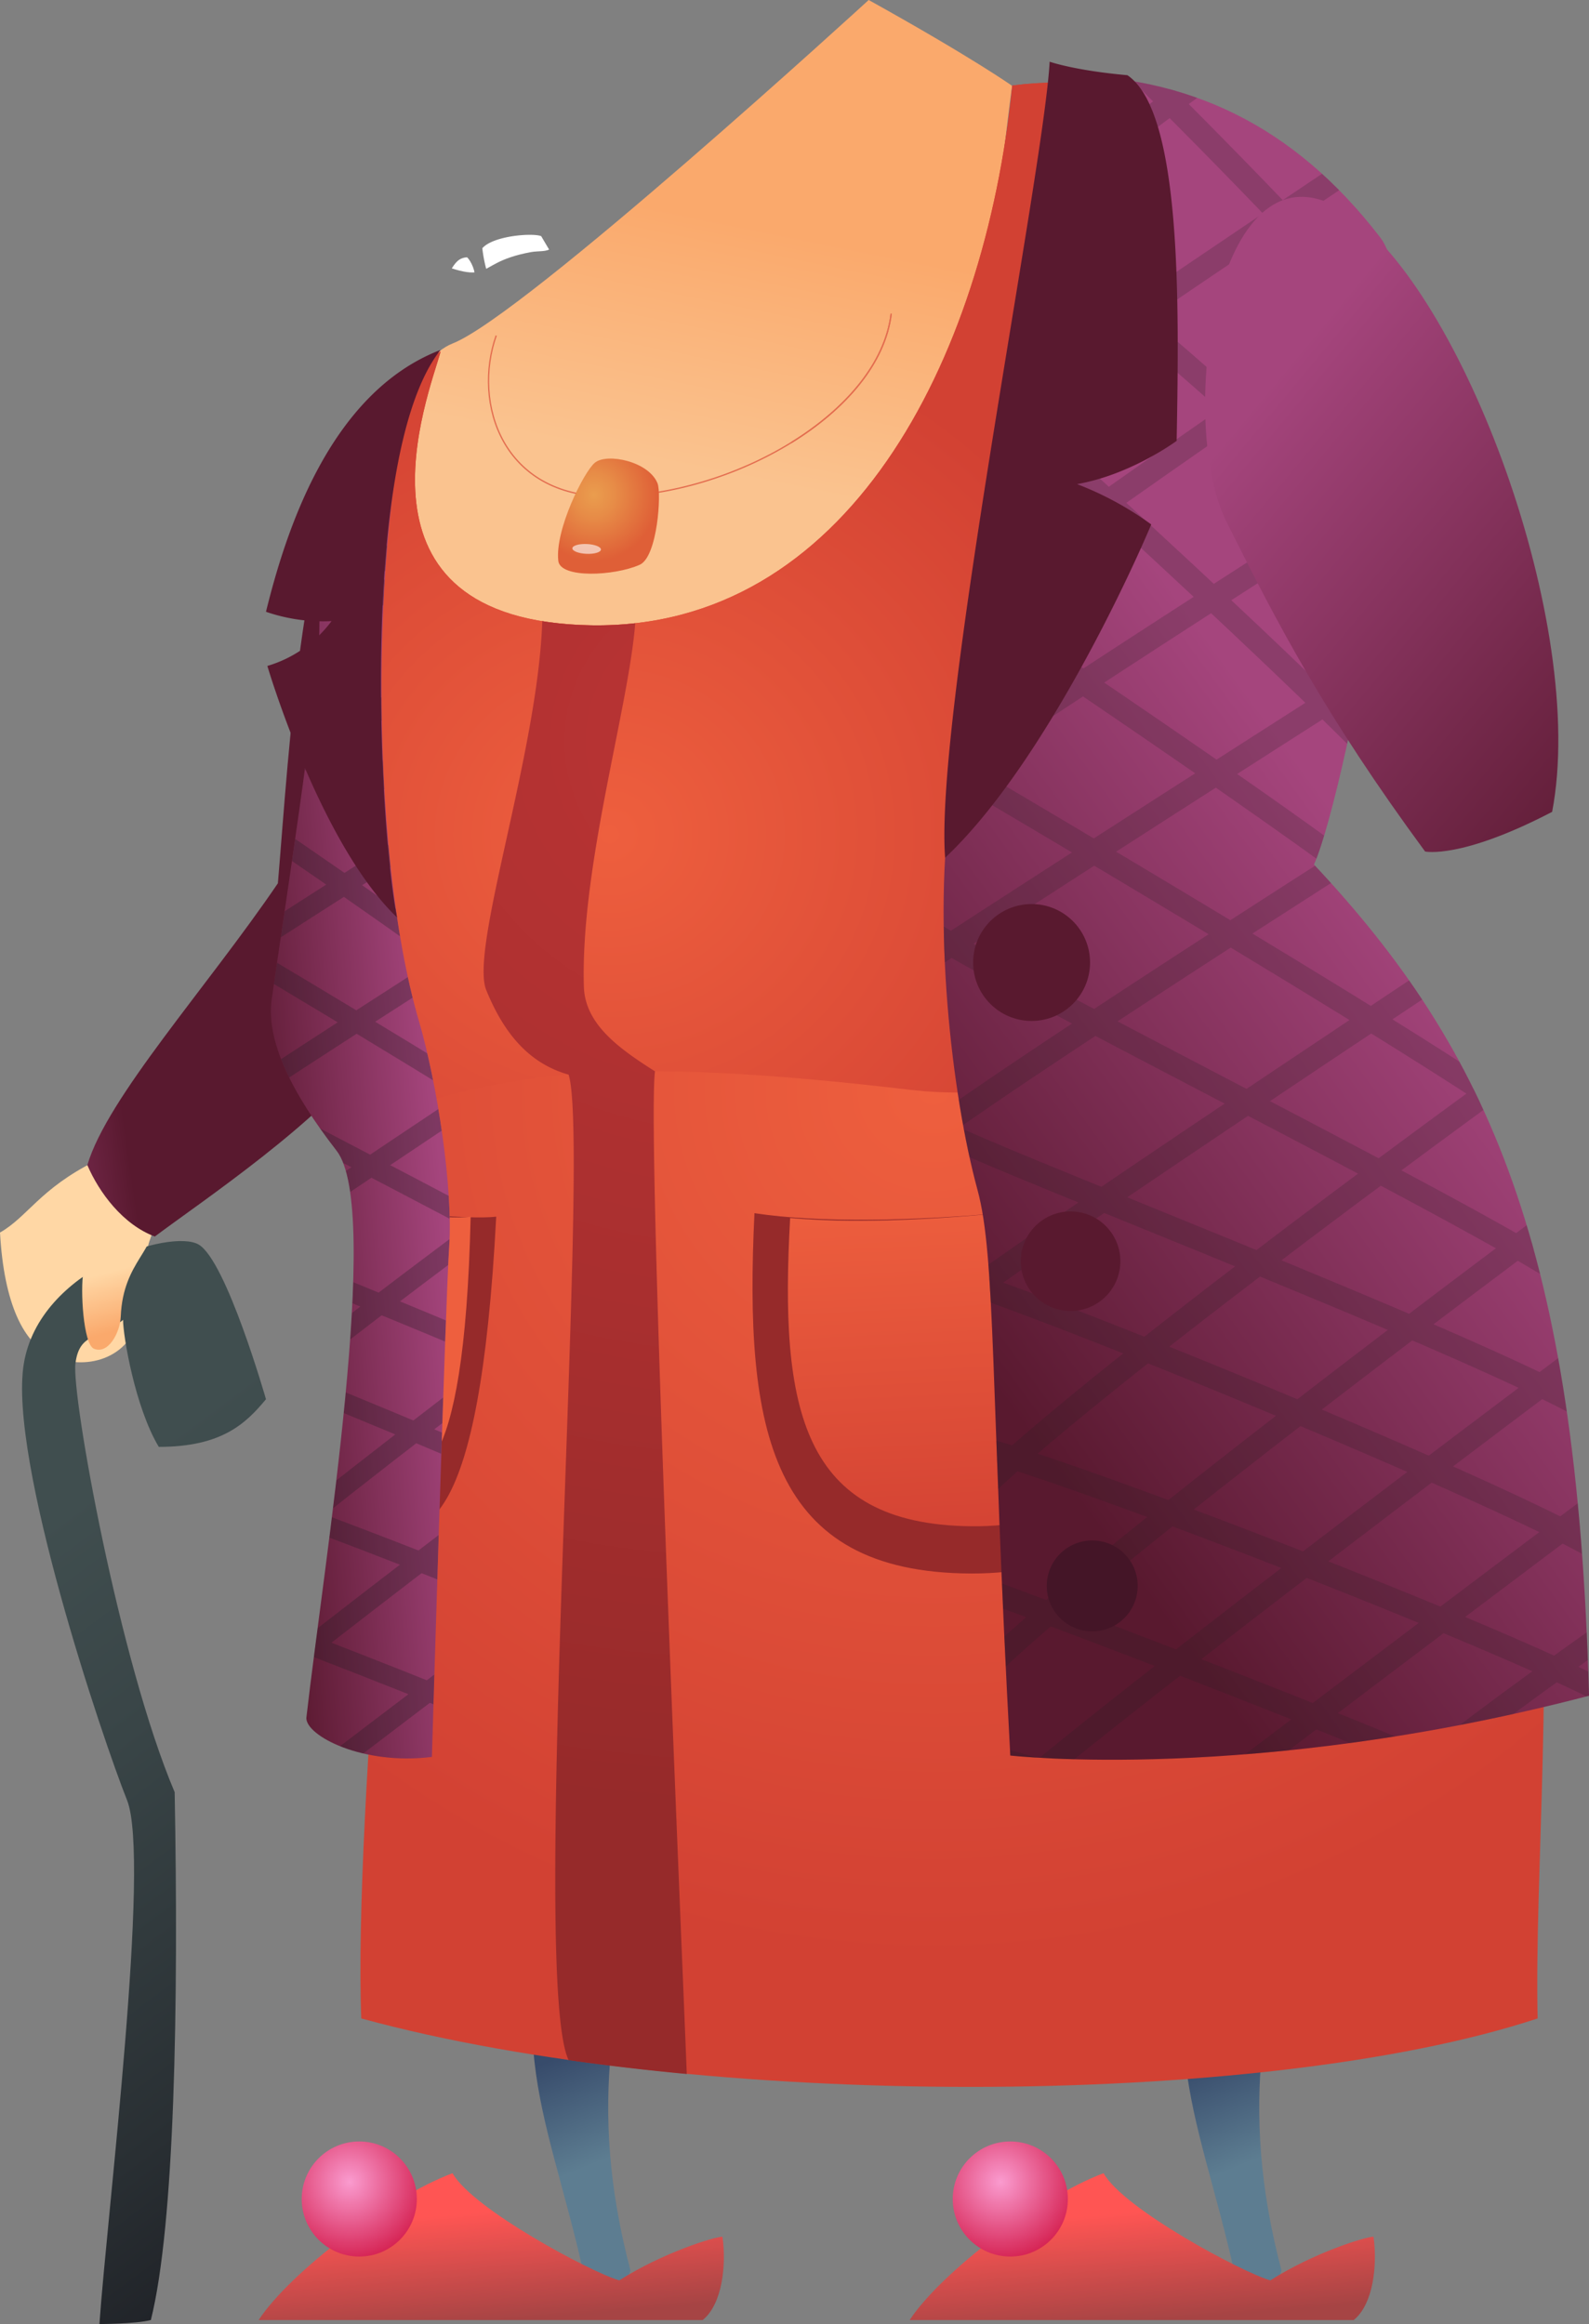 <svg xmlns="http://www.w3.org/2000/svg" xmlns:xlink="http://www.w3.org/1999/xlink" width="509.695" height="745.594" viewBox="0 0 509.695 745.594">
  <rect x="0" y="0" width="509.695" height="745.594" fill="#808080" stroke="none"/>
  <defs>
    <linearGradient id="linear-gradient" x1="0.562" y1="0.71" x2="0.529" y2="0.467" gradientUnits="objectBoundingBox">
      <stop offset="0" stop-color="#5d7d91"/>
      <stop offset="1" stop-color="#374b6b"/>
    </linearGradient>
    <linearGradient id="linear-gradient-2" x1="0.384" y1="0.29" x2="0.573" y2="0.994" gradientUnits="objectBoundingBox">
      <stop offset="0" stop-color="#ff5553"/>
      <stop offset="1" stop-color="#a64444"/>
    </linearGradient>
    <radialGradient id="radial-gradient" cx="0.416" cy="0.351" r="0.689" gradientTransform="translate(0)" gradientUnits="objectBoundingBox">
      <stop offset="0" stop-color="#fa9bcf"/>
      <stop offset="1" stop-color="#d52151"/>
    </radialGradient>
    <linearGradient id="linear-gradient-3" x1="0.562" y1="0.71" x2="0.529" y2="0.467" xlink:href="#linear-gradient"/>
    <linearGradient id="linear-gradient-5" x1="0.392" y1="1.03" x2="0.558" y2="0.2" gradientUnits="objectBoundingBox">
      <stop offset="0.366" stop-color="#fac38f"/>
      <stop offset="0.827" stop-color="#faa96c"/>
    </linearGradient>
    <radialGradient id="radial-gradient-3" cx="0.383" cy="0.335" r="0.596" gradientTransform="translate(-0.07) scale(1.14 1)" gradientUnits="objectBoundingBox">
      <stop offset="0" stop-color="#ea9d4e"/>
      <stop offset="0.294" stop-color="#e78c47"/>
      <stop offset="0.873" stop-color="#df6037"/>
      <stop offset="0.888" stop-color="#df5f37"/>
    </radialGradient>
    <clipPath id="clip-path">
      <path id="Path_4540" data-name="Path 4540" d="M158.047,397.207c12.5-1.388,19.445-1.388,34.723-6.945-31.943-16.666-19.818-6.554-41.519-4.153-5.126.555-9.87-2.792-8.481,13.877C142.77,399.987,145.322,398.623,158.047,397.207Z" transform="translate(-142.525 -380.875)" fill="none"/>
    </clipPath>
    <linearGradient id="linear-gradient-6" x1="-522.429" y1="164.69" x2="-522.25" y2="165.77" gradientUnits="objectBoundingBox">
      <stop offset="0" stop-color="#fff" stop-opacity="0"/>
      <stop offset="1" stop-color="#fff" stop-opacity="0.6"/>
    </linearGradient>
    <linearGradient id="linear-gradient-7" x1="-22891.998" y1="5560.024" x2="-22890.945" y2="5560.8" xlink:href="#linear-gradient-6"/>
    <linearGradient id="linear-gradient-8" x1="0.486" y1="0.238" x2="0.634" y2="1.36" gradientUnits="objectBoundingBox">
      <stop offset="0.641" stop-color="#ffd7a5"/>
      <stop offset="1" stop-color="#faa96c"/>
    </linearGradient>
    <linearGradient id="linear-gradient-9" x1="0.648" y1="0.979" x2="0.511" y2="0.204" gradientUnits="objectBoundingBox">
      <stop offset="0" stop-color="#212429"/>
      <stop offset="0.198" stop-color="#292f33"/>
      <stop offset="0.689" stop-color="#394547"/>
      <stop offset="1" stop-color="#404e4f"/>
    </linearGradient>
    <linearGradient id="linear-gradient-10" x1="0.478" y1="0.093" x2="0.586" y2="0.888" xlink:href="#linear-gradient-8"/>
    <linearGradient id="linear-gradient-11" x1="-0.381" y1="0.787" x2="0.036" y2="0.653" gradientUnits="objectBoundingBox">
      <stop offset="0" stop-color="#a5457d"/>
      <stop offset="0.995" stop-color="#59192f"/>
    </linearGradient>
    <radialGradient id="radial-gradient-4" cx="0.5" cy="0.5" r="0.418" gradientTransform="translate(-0.291) scale(1.583 1)" gradientUnits="objectBoundingBox">
      <stop offset="0" stop-color="#ee5f3e"/>
      <stop offset="1" stop-color="#d24133"/>
    </radialGradient>
    <radialGradient id="radial-gradient-5" cx="0.279" cy="0.735" r="0.503" gradientTransform="translate(0.043) scale(0.915 1)" xlink:href="#radial-gradient-4"/>
    <radialGradient id="radial-gradient-6" cx="0.488" cy="0.487" r="0.554" gradientTransform="matrix(0.864, 0.048, -0.04, 0.969, -0.746, 0.279)" gradientUnits="objectBoundingBox">
      <stop offset="0" stop-color="#ba3434"/>
      <stop offset="0.465" stop-color="#a92f2f"/>
      <stop offset="0.888" stop-color="#962a2a"/>
    </radialGradient>
    <linearGradient id="linear-gradient-12" x1="0.487" y1="-0.003" x2="0.555" y2="1.095" gradientTransform="matrix(1, 0, 0, 1, 0, 0)" xlink:href="#radial-gradient-4"/>
    <radialGradient id="radial-gradient-7" cx="0.289" cy="0.105" r="0.439" gradientTransform="matrix(2.651, 0.029, -0.095, 1.241, 134.335, 1.206)" xlink:href="#radial-gradient-6"/>
    <radialGradient id="radial-gradient-8" cx="0.5" cy="0.5" r="0.378" gradientTransform="translate(-0.818) scale(2.635 1)" gradientUnits="objectBoundingBox">
      <stop offset="0" stop-color="#ee5f3e"/>
      <stop offset="1" stop-color="#ee5f3e"/>
    </radialGradient>
    <radialGradient id="radial-gradient-9" cx="0.608" cy="0.078" r="0.838" gradientTransform="translate(-3.076) scale(7.152 1)" xlink:href="#radial-gradient-6"/>
    <linearGradient id="linear-gradient-13" x1="0.312" y1="1.012" x2="0.705" y2="0.257" gradientUnits="objectBoundingBox">
      <stop offset="0.142" stop-color="#59192f"/>
      <stop offset="0.768" stop-color="#a5457d"/>
    </linearGradient>
    <linearGradient id="linear-gradient-14" x1="-0.074" y1="0.98" x2="1.093" y2="0.228" xlink:href="#linear-gradient-13"/>
    <clipPath id="clip-path-2">
      <path id="Path_4589" data-name="Path 4589" d="M339.994,418.372c18.936,24.617-10.515,177.424-21.231,201.213,56.35,60.076,84.38,123.432,88.221,266.666C299.39,914.384,221.354,905.43,221.354,905.43c-6.359-117.615-4.58-159.694-10.527-181.5-8.333-30.558-14.568-86.111-8.333-126.39s30.631-137.369,34.065-231.186C278.15,366.223,312.215,382.261,339.994,418.372Z" transform="translate(-199.961 -366.353)" fill="none"/>
    </clipPath>
    <clipPath id="clip-path-3">
      <path id="Path_4615" data-name="Path 4615" d="M176.258,397.26c-15.326,44.862-16.666,152.777,0,209.721,5.956,20.346,10.967,53.9,9.721,72.222s-5.553,163.889-5.553,163.889c-22.225,2.776-40.376-6.775-40.279-12.5,5.75-50.34,24.292-163.135,9.721-181.943s-22.683-35.378-20.834-48.612c3.225-23.05,15.026-97.869,15.28-118.054s-.318-52.8,8.333-63.889C162.244,405.793,176.258,397.26,176.258,397.26Z" transform="translate(-128.774 -397.26)" fill="none"/>
    </clipPath>
    <linearGradient id="linear-gradient-15" x1="0.198" y1="0.039" x2="0.874" y2="1.142" gradientUnits="objectBoundingBox">
      <stop offset="0.185" stop-color="#a5457d"/>
      <stop offset="1" stop-color="#59192f"/>
    </linearGradient>
  </defs>
  <g id="Group_13078" data-name="Group 13078" transform="translate(-43.406 -167.89)">
    <g id="Group_13076" data-name="Group 13076" transform="translate(43.407 -10.122)">
      <g id="Group_12995" data-name="Group 12995" transform="translate(82.956 762.508)">
        <path id="Path_4516" data-name="Path 4516" d="M195.644,562.657c-12.737,41.37-21.807,79.085-7.693,132.462-3.962,12.383-11.549,6.46-14.914,1.385-12.286-55.2-29.548-78.46-1.431-145.287C180.045,552.918,195.644,562.657,195.644,562.657Z" transform="translate(-68.678 -551.217)" fill="url(#linear-gradient)"/>
        <path id="Path_4517" data-name="Path 4517" d="M276.268,608.776c1.273,8.912,0,21.646-6.366,26.738H127.477c10-15.28,41.831-39.473,62.2-47.114,6.369,11.461,44.568,31.834,53.48,34.38C257.168,613.868,273.722,608.776,276.268,608.776Z" transform="translate(-127.477 -475.69)" fill="url(#linear-gradient-2)"/>
        <circle id="Ellipse_207" data-name="Ellipse 207" cx="18.463" cy="18.463" r="18.463" transform="translate(13.818 102.525)" fill="url(#radial-gradient)"/>
      </g>
      <g id="Group_12996" data-name="Group 12996" transform="translate(291.783 762.508)">
        <path id="Path_4518" data-name="Path 4518" d="M264.536,562.657c-12.737,41.37-21.807,79.085-7.693,132.462-3.962,12.383-11.549,6.46-14.917,1.385-12.283-55.2-29.545-78.46-1.428-145.287C248.938,552.918,264.536,562.657,264.536,562.657Z" transform="translate(-137.57 -551.217)" fill="url(#linear-gradient-3)"/>
        <path id="Path_4519" data-name="Path 4519" d="M345.16,608.776c1.273,8.912,0,21.646-6.366,26.738H196.369c10-15.28,41.831-39.473,62.2-47.114,6.369,11.461,44.568,31.834,53.48,34.38C326.06,613.868,342.614,608.776,345.16,608.776Z" transform="translate(-196.369 -475.69)" fill="url(#linear-gradient-2)"/>
        <circle id="Ellipse_208" data-name="Ellipse 208" cx="18.463" cy="18.463" r="18.463" transform="translate(13.818 102.525)" fill="url(#radial-gradient)"/>
      </g>
      <g id="Group_13011" data-name="Group 13011" transform="translate(17.781 0)">
        <path id="Path_4521" data-name="Path 4521" d="M298.833,358.392c33.325,18.521,46.008,27.539,46.008,27.539-7.423,52.207-8.863,164.156-126.011,176.887s-76.4-85.311-53.48-94.226S298.833,358.392,298.833,358.392Z" transform="translate(-37.971 -180.38)" fill="url(#linear-gradient-5)"/>
        <path id="Path_4522" data-name="Path 4522" d="M154.275,398.6c-7.639,21.646,1.91,51.695,36.014,51.637,39.749-.067,86.863-26.808,90.682-58.642" transform="translate(-12.889 -112.935)" fill="none" stroke="#e36d4f" stroke-miterlimit="10" stroke-width="0.42"/>
        <path id="Path_4523" data-name="Path 4523" d="M170.989,408.245c3.877-3.183,17.263-.461,20.1,6.642,1.273,3.183,0,23.565-5.732,26.111-8.078,3.592-25.474,4.459-26.111-1.273C158.142,429.776,167.445,411.161,170.989,408.245Z" transform="translate(2.049 -81.794)" fill="url(#radial-gradient-3)"/>
        <g id="Group_13008" data-name="Group 13008" transform="matrix(-0.998, 0.07, -0.07, -0.998, 161.64, 263.499)">
          <g id="Group_13007" data-name="Group 13007" clip-path="url(#clip-path)">
            <g id="Group_13006" data-name="Group 13006" transform="translate(1.309 -3.92)">
              <path id="Path_4538" data-name="Path 4538" d="M142.957,384.248l3.822,7.639c2.546,1.273,15.28,1.273,19.1-2.546a45.221,45.221,0,0,0-1.273-8.915Z" transform="translate(-142.957 -377.868)" fill="#fff"/>
              <path id="Path_4539" data-name="Path 4539" d="M151.669,381.816c-.615,1.6.658,5.42,1.931,6.693,2.546,0,3.819-1.273,5.662-3.983.7-2.386-2.683-4.944-2.683-4.944Z" transform="translate(-125.585 -379.582)" fill="#fff"/>
            </g>
          </g>
        </g>
        <ellipse id="Ellipse_217" data-name="Ellipse 217" cx="9.253" cy="3.293" rx="9.253" ry="3.293" transform="translate(165.419 343.426) rotate(-62.342)" fill="url(#linear-gradient-6)"/>
        <ellipse id="Ellipse_218" data-name="Ellipse 218" cx="1.574" cy="4.584" rx="1.574" ry="4.584" transform="translate(165.743 355.483) rotate(-87.429)" fill="url(#linear-gradient-7)"/>
      </g>
      <g id="Group_13012" data-name="Group 13012" transform="translate(0 311.131)">
        <path id="Path_4552" data-name="Path 4552" d="M130.671,481.282c-17.827,8.912-21.646,17.827-30.561,22.919,1.273,22.922,7.642,35.653,16.554,39.476,10.188,5.092,25.465,1.273,28.015-12.734s1.273-21.646,5.092-28.015S130.671,481.282,130.671,481.282Z" transform="translate(-100.11 -241.894)" fill="url(#linear-gradient-8)"/>
        <path id="Path_4553" data-name="Path 4553" d="M180.685,540.495c-6.366,7.641-14.007,15.28-34.38,15.28-7.639-12.734-11.461-35.653-11.461-40.746-7.639,6.366-14,3.819-15.28,14.007s14.007,95.5,31.834,137.521c1.273,68.757,0,138.791-7.639,169.352-5.092,1.273-16.5,1.273-16.5,1.273,2.492-35.653,16.5-148.979,8.857-168.079s-38.2-109.509-33.1-140.067,47.111-43.295,56.026-38.2S180.685,540.495,180.685,540.495Z" transform="translate(-95.371 -224.707)" fill="url(#linear-gradient-9)"/>
        <path id="Path_4554" data-name="Path 4554" d="M133.262,493.98c2.595,9.109-8.915,12.734-9.651,30.709-.218,5.271-4.032,12.289-8.609,10.385-3.434-1.428-4.4-19.063-3.386-24.541C101.825,497.681,110.343,469.788,133.262,493.98Z" transform="translate(-84.874 -235.492)" fill="url(#linear-gradient-10)"/>
        <path id="Path_4555" data-name="Path 4555" d="M199.758,402.308C178.209,431.45,174.2,508.455,170.471,552.563c-22.728,33.459-54.753,68.761-61.119,90.406,3.819,8.915,11.458,19.1,21.646,22.919,15.28-11.458,53.48-36.927,70.034-59.846S226.5,467.925,211.216,446.579,192.117,411.223,199.758,402.308Z" transform="translate(-81.337 -402.308)" fill="url(#linear-gradient-11)"/>
      </g>
      <g id="Group_13069" data-name="Group 13069" transform="translate(85.314 197.806)">
        <path id="Path_4556" data-name="Path 4556" d="M181.786,453.4c-62.392,39.473-24.192,106.96-19.1,123.513-22.919,68.76-34.38,94.229-33.107,94.229,12.734,11.458,24.2,24.192,43.3,24.192-7.642,15.28,0,32.51,0,32.51-2.549,32.431-19.1,194.144-16.554,260.358,106.96,29.285,288.64,29.285,377.339,0-2.14-91.683,26.308-275.042-75.559-370.54,7.639-19.1,49.66-170.628,19.1-205.008s-72.58-49.661-112.053-44.568c-8.915,89.133-53.48,174.447-134.974,173.174S177.967,467.4,181.786,453.4Z" transform="translate(-125.76 -360.445)" fill="url(#radial-gradient-4)"/>
        <path id="Path_4557" data-name="Path 4557" d="M458.1,617.66c7.639-19.1,49.66-170.628,19.1-205.008s-72.58-49.661-112.053-44.568c-8.915,89.133-53.48,174.447-134.974,173.174S177.967,467.4,181.786,453.4c-62.392,39.473-24.192,106.96-19.1,123.513-22.919,68.76-34.38,94.229-33.107,94.229,12.734,11.458,24.2,24.192,43.3,24.192,36.926-11.461,72.58-15.28,159.167-5.092C387.133,696.72,436.455,668.59,458.1,617.66Z" transform="translate(-125.76 -360.445)" fill="url(#radial-gradient-5)"/>
        <g id="Group_13013" data-name="Group 13013" transform="translate(156.065 357.482)">
          <path id="Path_4558" data-name="Path 4558" d="M180.366,494.789c-3.353,69.818,4.974,115.414,69.555,115.6s80.722-54.441,76.717-127.53C303.671,491.961,222.115,501.167,180.366,494.789Z" transform="translate(-179.741 -482.855)" fill="url(#radial-gradient-6)"/>
          <path id="Path_4559" data-name="Path 4559" d="M184.211,493.76c-3.41,61.028,3.431,98.393,58.242,98.9s68.809-44.62,66-108.542C277.515,490.044,222.28,497.161,184.211,493.76Z" transform="translate(-172.139 -480.283)" fill="url(#linear-gradient-12)"/>
        </g>
        <path id="Path_4560" data-name="Path 4560" d="M179.074,489.438c-9.642,1.064-34.72-1.688-39.479-3.4,2.483,38.927,2.992,104.611,2.992,104.611C155.788,591.272,173.708,592.215,179.074,489.438Z" transform="translate(-105.221 -118.898)" fill="url(#radial-gradient-7)"/>
        <path id="Path_4561" data-name="Path 4561" d="M172.576,489.722c-8.2,1.273-29.721-2.546-33.819-3.819,3.074,33.107,5.123,89.106,5.123,89.106C155.153,575.036,170.527,577.583,172.576,489.722Z" transform="translate(-106.923 -119.182)" fill="url(#radial-gradient-8)"/>
        <g id="Group_13014" data-name="Group 13014" transform="translate(69.8 179.476)">
          <path id="Path_4562" data-name="Path 4562" d="M206.266,568.566c-11.41-7.239-22.455-15.038-22.813-27.205-1.131-38.318,14.286-88.96,16.475-116.548a110.935,110.935,0,0,1-13.922.655,109.557,109.557,0,0,1-15.9-1.337c-1.406,42.352-23.356,105.159-17.969,118.366C157.9,556.641,166,566.065,178.557,569.63c7.236,22.416-12.561,289.982,0,316.157,12.289,1.749,24.968,3.231,37.9,4.45C215.387,861.016,203.531,589.4,206.266,568.566Z" transform="translate(-151.282 -424.131)" fill="url(#radial-gradient-9)"/>
        </g>
        <path id="Path_4563" data-name="Path 4563" d="M339.994,418.372c18.936,24.617-10.515,177.424-21.231,201.213,56.35,60.076,84.38,123.432,88.221,266.666C299.39,914.384,221.354,905.43,221.354,905.43c-6.359-117.615-4.58-159.694-10.527-181.5-8.333-30.558-14.568-86.111-8.333-126.39s30.631-137.369,34.065-231.186C278.15,366.223,312.215,382.261,339.994,418.372Z" transform="translate(17.397 -362.016)" fill="url(#linear-gradient-13)"/>
        <path id="Path_4564" data-name="Path 4564" d="M176.258,397.26c-15.326,44.862-16.666,152.777,0,209.721,5.956,20.346,10.967,53.9,9.721,72.222s-5.553,163.889-5.553,163.889c-22.225,2.776-40.376-6.775-40.279-12.5,5.75-50.34,24.292-163.135,9.721-181.943s-22.683-35.378-20.834-48.612c3.225-23.05,15.026-97.869,15.28-118.054s-.318-52.8,8.333-63.889C162.244,405.793,176.258,397.26,176.258,397.26Z" transform="translate(-127.2 -299.236)" fill="url(#linear-gradient-14)"/>
        <g id="Group_13041" data-name="Group 13041" transform="translate(217.359 4.337)" opacity="0.2">
          <g id="Group_13040" data-name="Group 13040" clip-path="url(#clip-path-2)">
            <g id="Group_13039" data-name="Group 13039" transform="translate(-22.22 -50.609)">
              <g id="Group_13015" data-name="Group 13015" transform="translate(32.452 4.826)">
                <path id="Path_4565" data-name="Path 4565" d="M208.281,415.572l-4.944-5.556c23.441-20.846,92.962-57.227,95.911-58.766l3.44,6.593C301.976,358.215,231.036,395.338,208.281,415.572Z" transform="translate(-203.337 -351.249)" fill="#211c20"/>
              </g>
              <g id="Group_13016" data-name="Group 13016" transform="translate(21.71 17.011)">
                <path id="Path_4566" data-name="Path 4566" d="M206.671,457.912l-6.878-2.84c6.866-16.626,114.168-91.337,126.378-99.8l4.238,6.114C284.977,392.874,211.206,446.924,206.671,457.912Z" transform="translate(-199.793 -355.269)" fill="#211c20"/>
              </g>
              <g id="Group_13017" data-name="Group 13017" transform="translate(19.961 61.364)">
                <path id="Path_4567" data-name="Path 4567" d="M204.224,482.117l-5.008-5.5C214.327,462.863,348.389,373.69,354.087,369.9l4.119,6.193C356.816,377.018,218.919,468.74,204.224,482.117Z" transform="translate(-199.216 -369.901)" fill="#211c20"/>
              </g>
              <g id="Group_13018" data-name="Group 13018" transform="translate(12.455 107.933)">
                <path id="Path_4568" data-name="Path 4568" d="M201.754,511.772l-5.014-5.5c20.036-18.263,164.59-116.824,170.734-121.01l4.189,6.147C370.163,392.433,221.4,493.858,201.754,511.772Z" transform="translate(-196.74 -385.264)" fill="#211c20"/>
              </g>
              <g id="Group_13019" data-name="Group 13019" transform="translate(2.728 169.785)">
                <path id="Path_4569" data-name="Path 4569" d="M198.9,526.194l-5.365-5.15C204.24,509.892,361.8,409.919,368.5,405.669l3.983,6.281C327.044,440.767,207.272,517.473,198.9,526.194Z" transform="translate(-193.531 -405.669)" fill="#211c20"/>
              </g>
              <g id="Group_13020" data-name="Group 13020" transform="translate(0 228.555)">
                <path id="Path_4570" data-name="Path 4570" d="M196.951,543.924l-4.319-6.053c16.875-12.049,168.448-108.7,174.893-112.813l4,6.272C369.946,432.335,213.668,531.99,196.951,543.924Z" transform="translate(-192.631 -425.057)" fill="#211c20"/>
              </g>
              <g id="Group_13021" data-name="Group 13021" transform="translate(1.14 293.247)">
                <path id="Path_4571" data-name="Path 4571" d="M198.515,557.039l-5.508-5C204.986,538.851,344.5,450.17,350.44,446.4l3.986,6.281C314.244,478.2,207.9,546.705,198.515,557.039Z" transform="translate(-193.007 -446.399)" fill="#211c20"/>
              </g>
              <g id="Group_13022" data-name="Group 13022" transform="translate(22.07 369)">
                <path id="Path_4572" data-name="Path 4572" d="M206.068,618.935l-6.156-4.171c17.918-26.453,172.716-138.612,179.3-143.374l4.359,6.026C381.971,478.574,223.258,593.56,206.068,618.935Z" transform="translate(-199.912 -471.39)" fill="#211c20"/>
              </g>
              <g id="Group_13023" data-name="Group 13023" transform="translate(25.135 406.315)">
                <path id="Path_4573" data-name="Path 4573" d="M207.1,650.069l-6.178-4.147C217.755,620.83,395.27,489.287,402.818,483.7l4.426,5.978C343.66,536.744,220,630.836,207.1,650.069Z" transform="translate(-200.923 -483.7)" fill="#211c20"/>
              </g>
              <g id="Group_13024" data-name="Group 13024" transform="translate(25.417 456.433)">
                <path id="Path_4574" data-name="Path 4574" d="M207.627,662.526l-6.611-3.407c6.144-12.095,169.009-134.474,201.6-158.885l4.459,5.956C329.846,564.038,213,653.411,207.627,662.526Z" transform="translate(-201.016 -500.234)" fill="#211c20"/>
              </g>
              <g id="Group_13025" data-name="Group 13025" transform="translate(60.994 501.171)">
                <path id="Path_4575" data-name="Path 4575" d="M217.927,653.663l-5.174-5.341c10.4-10.082,168.018-128.3,174.72-133.329l4.465,5.95C335.275,563.435,225.987,645.854,217.927,653.663Z" transform="translate(-212.753 -514.993)" fill="#211c20"/>
              </g>
              <g id="Group_13026" data-name="Group 13026" transform="translate(147.733 538.022)">
                <path id="Path_4576" data-name="Path 4576" d="M247.43,608.287l-6.062-4.31c13.049-18.351,94.732-74.447,98.2-76.826l4.207,6.135C342.938,533.861,259.719,591,247.43,608.287Z" transform="translate(-241.368 -527.15)" fill="#211c20"/>
              </g>
              <g id="Group_13027" data-name="Group 13027" transform="translate(83.316)">
                <path id="Path_4577" data-name="Path 4577" d="M327.107,472.373c-4.68-12.3-66.547-76.981-106.99-117.46l5.265-5.256c10.412,10.421,101.925,102.337,108.679,120.067Z" transform="translate(-220.117 -349.657)" fill="#211c20"/>
              </g>
              <g id="Group_13028" data-name="Group 13028" transform="translate(40.937 6.117)">
                <path id="Path_4578" data-name="Path 4578" d="M355.372,519.378c-5.253-21.158-109.509-124.35-149.237-162.325l5.141-5.378c14.78,14.129,144.586,138.8,151.316,165.911Z" transform="translate(-206.136 -351.675)" fill="#211c20"/>
              </g>
              <g id="Group_13029" data-name="Group 13029" transform="translate(15.129 71.164)">
                <path id="Path_4579" data-name="Path 4579" d="M366.922,534.8c-6.541-20.388-124.429-119.443-169.3-155.89l4.689-5.775C219,386.69,365.6,506.32,374,532.525Z" transform="translate(-197.622 -373.134)" fill="#211c20"/>
              </g>
              <g id="Group_13030" data-name="Group 13030" transform="translate(15.029 132.577)">
                <path id="Path_4580" data-name="Path 4580" d="M356.107,550.178c-5.841-12.022-98-97.036-158.518-151.243l4.962-5.541C218.071,407.3,354.44,529.723,362.8,546.929Z" transform="translate(-197.589 -393.394)" fill="#211c20"/>
              </g>
              <g id="Group_13031" data-name="Group 13031" transform="translate(7.821 204.105)">
                <path id="Path_4581" data-name="Path 4581" d="M211.1,663.754l-4.756-5.72c16.76-13.931,141.076-96.526,163.653-111.5-15.75-16.178-113.044-82.583-174.784-123.335l4.1-6.208c28.727,18.96,172.389,114.283,179.4,128.833l1.407,2.922-2.7,1.791C375.93,551.523,228.839,649,211.1,663.754Z" transform="translate(-195.211 -416.991)" fill="#211c20"/>
              </g>
              <g id="Group_13032" data-name="Group 13032" transform="translate(3.531 258.194)">
                <path id="Path_4582" data-name="Path 4582" d="M402.251,569.764c-7.457-9.112-128.745-81.843-208.454-128.509l3.759-6.42c20.415,11.952,199.752,117.142,210.452,130.216Z" transform="translate(-193.796 -434.835)" fill="#211c20"/>
              </g>
              <g id="Group_13033" data-name="Group 13033" transform="translate(8.833 317.921)">
                <path id="Path_4583" data-name="Path 4583" d="M412.975,580.766c-5.038-6.754-67.108-39.176-116.978-65.226-45.629-23.835-88.727-46.347-100.452-55.017l4.423-5.984c11.258,8.327,54.107,30.709,99.473,54.408,70.585,36.872,113.85,59.8,119.5,67.369Z" transform="translate(-195.545 -454.539)" fill="#211c20"/>
              </g>
              <g id="Group_13034" data-name="Group 13034" transform="translate(17.557 385.578)">
                <path id="Path_4584" data-name="Path 4584" d="M416.211,578.89c-10.943-10.713-95.687-45.171-151.764-67.972-41.055-16.693-62.64-25.532-66.023-28.257l4.656-5.8c3.077,2.331,32.752,14.4,64.171,27.169,77.784,31.628,143.077,58.691,154.165,69.546Z" transform="translate(-198.423 -476.859)" fill="#211c20"/>
              </g>
              <g id="Group_13035" data-name="Group 13035" transform="translate(17.981 430.98)">
                <path id="Path_4585" data-name="Path 4585" d="M416.069,591.149C400.779,577.675,216.244,501.67,198.563,499.2l1.027-7.366c10.015,1.4,63.5,22.24,111.167,42.107,22.989,9.582,98.885,41.628,110.231,51.628Z" transform="translate(-198.563 -491.837)" fill="#211c20"/>
              </g>
              <g id="Group_13036" data-name="Group 13036" transform="translate(28.339 486.257)">
                <path id="Path_4586" data-name="Path 4586" d="M415.642,602.031c-21.019-15.311-195.3-82.607-213.662-84.559l.788-7.4c19.576,2.082,194.8,69.591,217.254,85.944Z" transform="translate(-201.98 -510.073)" fill="#211c20"/>
              </g>
              <g id="Group_13037" data-name="Group 13037" transform="translate(29.994 531.42)">
                <path id="Path_4587" data-name="Path 4587" d="M399.428,613.442c-17.951-14.6-172.428-72.771-196.9-81.461l2.492-7.008c14.629,5.2,179.176,66.493,199.1,82.7Z" transform="translate(-202.526 -524.972)" fill="#211c20"/>
              </g>
              <g id="Group_13038" data-name="Group 13038" transform="translate(30.088 584.736)">
                <path id="Path_4588" data-name="Path 4588" d="M305.479,585.48c-10.367-10.3-52.31-21.779-77.369-28.639-15.387-4.213-22.9-6.311-25.553-7.957l3.919-6.323c1.855,1.152,12.91,4.177,23.6,7.105,29.073,7.96,68.891,18.857,80.646,30.536Z" transform="translate(-202.557 -542.561)" fill="#211c20"/>
              </g>
            </g>
          </g>
        </g>
        <path id="Path_4590" data-name="Path 4590" d="M233.813,364.922c-1.855,34.935-36.972,209.985-33.534,255.393,31.879-30.018,60.74-94,66.117-106.936a102.629,102.629,0,0,0-23.789-12.934c17.423-3.074,31.946-13.889,31.946-13.889.782-43.562,1.734-105.426-15.8-117.3C241.74,367.741,233.813,364.922,233.813,364.922Z" transform="translate(17.561 -364.922)" fill="#59192f"/>
        <g id="Group_13068" data-name="Group 13068" transform="translate(1.574 98.024)">
          <g id="Group_13067" data-name="Group 13067" transform="translate(0 0)" clip-path="url(#clip-path-3)">
            <g id="Group_13066" data-name="Group 13066" transform="translate(-70.34 -68.994)" opacity="0.3">
              <g id="Group_13042" data-name="Group 13042" transform="translate(27.775 4.132)">
                <path id="Path_4591" data-name="Path 4591" d="M118.961,430.909l-4.229-4.756c20.058-17.839,79.555-48.976,82.077-50.291l2.946,5.644C199.146,381.825,138.436,413.592,118.961,430.909Z" transform="translate(-114.732 -375.862)" fill="#211c20"/>
              </g>
              <g id="Group_13043" data-name="Group 13043" transform="translate(18.581 14.559)">
                <path id="Path_4592" data-name="Path 4592" d="M117.583,467.141l-5.884-2.428c5.878-14.232,97.7-78.166,108.151-85.411l3.628,5.232C184.6,411.485,121.466,457.741,117.583,467.141Z" transform="translate(-111.699 -379.302)" fill="#211c20"/>
              </g>
              <g id="Group_13044" data-name="Group 13044" transform="translate(17.084 52.513)">
                <path id="Path_4593" data-name="Path 4593" d="M115.491,487.855l-4.286-4.7c12.931-11.77,127.657-88.084,132.534-91.328l3.525,5.3C246.073,397.916,128.068,476.409,115.491,487.855Z" transform="translate(-111.205 -391.823)" fill="#211c20"/>
              </g>
              <g id="Group_13045" data-name="Group 13045" transform="translate(10.661 92.368)">
                <path id="Path_4594" data-name="Path 4594" d="M113.375,513.234l-4.289-4.7C126.231,492.9,249.941,408.554,255.2,404.971l3.586,5.262C257.5,411.106,130.189,497.9,113.375,513.234Z" transform="translate(-109.086 -404.971)" fill="#211c20"/>
              </g>
              <g id="Group_13046" data-name="Group 13046" transform="translate(2.337 145.299)">
                <path id="Path_4595" data-name="Path 4595" d="M110.932,525.577l-4.592-4.407c9.163-9.545,144-95.1,149.737-98.736l3.41,5.377C220.6,452.472,118.1,518.114,110.932,525.577Z" transform="translate(-106.34 -422.433)" fill="#211c20"/>
              </g>
              <g id="Group_13047" data-name="Group 13047" transform="translate(0 195.596)">
                <path id="Path_4596" data-name="Path 4596" d="M109.267,540.748l-3.7-5.18c14.444-10.312,144.156-93.025,149.67-96.542l3.422,5.368C257.312,445.252,123.574,530.536,109.267,540.748Z" transform="translate(-105.569 -439.026)" fill="#211c20"/>
              </g>
              <g id="Group_13048" data-name="Group 13048" transform="translate(0.979 250.955)">
                <path id="Path_4597" data-name="Path 4597" d="M110.6,551.972l-4.711-4.28c10.249-11.285,129.649-87.178,134.726-90.4l3.413,5.374C209.642,484.506,118.635,543.127,110.6,551.972Z" transform="translate(-105.892 -457.289)" fill="#211c20"/>
              </g>
              <g id="Group_13049" data-name="Group 13049" transform="translate(18.888 315.784)">
                <path id="Path_4598" data-name="Path 4598" d="M117.071,604.942l-5.271-3.571c15.335-22.634,147.809-118.621,153.441-122.7l3.732,5.156C267.6,484.823,131.782,583.229,117.071,604.942Z" transform="translate(-111.8 -478.676)" fill="#211c20"/>
              </g>
              <g id="Group_13050" data-name="Group 13050" transform="translate(21.513 347.715)">
                <path id="Path_4599" data-name="Path 4599" d="M117.952,631.587l-5.286-3.547c14.4-21.476,166.317-134.047,172.777-138.83l3.789,5.117C234.815,534.606,128.992,615.127,117.952,631.587Z" transform="translate(-112.666 -489.21)" fill="#211c20"/>
              </g>
              <g id="Group_13051" data-name="Group 13051" transform="translate(21.752 390.61)">
                <path id="Path_4600" data-name="Path 4600" d="M118.4,642.243l-5.659-2.913C118,628.978,257.383,524.249,285.267,503.361l3.819,5.093C222.994,557.959,123,634.443,118.4,642.243Z" transform="translate(-112.745 -503.361)" fill="#211c20"/>
              </g>
              <g id="Group_13052" data-name="Group 13052" transform="translate(52.198 428.895)">
                <path id="Path_4601" data-name="Path 4601" d="M127.221,634.661l-4.432-4.571c8.906-8.63,143.786-109.8,149.524-114.1l3.819,5.089C227.642,557.446,134.117,627.977,127.221,634.661Z" transform="translate(-122.789 -515.991)" fill="#211c20"/>
              </g>
              <g id="Group_13053" data-name="Group 13053" transform="translate(126.429 460.428)">
                <path id="Path_4602" data-name="Path 4602" d="M152.464,595.83l-5.186-3.689c11.167-15.7,81.07-63.71,84.038-65.747l3.6,5.253C234.2,532.138,162.983,581.038,152.464,595.83Z" transform="translate(-147.278 -526.394)" fill="#211c20"/>
              </g>
              <g id="Group_13054" data-name="Group 13054" transform="translate(71.304)">
                <path id="Path_4603" data-name="Path 4603" d="M220.65,479.516c-4-10.521-56.951-65.875-91.558-100.516l4.5-4.5c8.909,8.921,87.227,87.578,93,102.753Z" transform="translate(-129.092 -374.499)" fill="#211c20"/>
              </g>
              <g id="Group_13055" data-name="Group 13055" transform="translate(35.035 5.235)">
                <path id="Path_4604" data-name="Path 4604" d="M244.842,519.746c-4.5-18.112-93.716-106.417-127.715-138.918l4.4-4.6c12.646,12.092,123.732,118.788,129.491,141.986Z" transform="translate(-117.127 -376.226)" fill="#211c20"/>
              </g>
              <g id="Group_13056" data-name="Group 13056" transform="translate(12.949 60.9)">
                <path id="Path_4605" data-name="Path 4605" d="M254.725,532.941c-5.6-17.451-106.484-102.219-144.884-133.41l4.013-4.941c14.28,11.6,139.737,113.98,146.93,136.405Z" transform="translate(-109.841 -394.59)" fill="#211c20"/>
              </g>
              <g id="Group_13057" data-name="Group 13057" transform="translate(12.861 113.459)">
                <path id="Path_4606" data-name="Path 4606" d="M245.469,546.1c-5-10.288-83.862-83.041-135.657-129.43l4.247-4.741c13.286,11.9,129.985,116.666,137.136,131.392Z" transform="translate(-109.812 -411.929)" fill="#211c20"/>
              </g>
              <g id="Group_13058" data-name="Group 13058" transform="translate(6.693 174.669)">
                <path id="Path_4607" data-name="Path 4607" d="M121.372,643.3l-4.068-4.9c14.344-11.919,120.731-82.6,140.049-95.417-13.477-13.847-96.739-70.676-149.576-105.547l3.507-5.314c24.586,16.226,147.53,97.8,153.529,110.255l1.206,2.5-2.316,1.534C262.433,547.254,136.559,630.677,121.372,643.3Z" transform="translate(-107.777 -432.122)" fill="#211c20"/>
              </g>
              <g id="Group_13059" data-name="Group 13059" transform="translate(3.025 220.958)">
                <path id="Path_4608" data-name="Path 4608" d="M284.955,562.862c-6.378-7.8-110.176-70.039-178.388-109.973l3.216-5.5c17.469,10.227,170.946,100.246,180.1,111.437Z" transform="translate(-106.567 -447.393)" fill="#211c20"/>
              </g>
              <g id="Group_13060" data-name="Group 13060" transform="translate(7.563 272.074)">
                <path id="Path_4609" data-name="Path 4609" d="M294.133,572.277c-4.31-5.781-57.43-33.526-100.109-55.82-39.045-20.4-75.929-39.661-85.96-47.081l3.783-5.12c9.636,7.126,46.305,26.278,85.123,46.556,60.409,31.555,97.436,51.179,102.268,57.654Z" transform="translate(-108.064 -464.256)" fill="#211c20"/>
              </g>
              <g id="Group_13061" data-name="Group 13061" transform="translate(15.026 329.97)">
                <path id="Path_4610" data-name="Path 4610" d="M296.9,570.673c-9.363-9.169-81.879-38.654-129.867-58.166-35.141-14.286-53.613-21.852-56.511-24.186l3.986-4.965c2.634,1.995,28.033,12.322,54.923,23.256C236,533.674,291.869,556.836,301.357,566.124Z" transform="translate(-110.526 -483.356)" fill="#211c20"/>
              </g>
              <g id="Group_13062" data-name="Group 13062" transform="translate(15.39 368.825)">
                <path id="Path_4611" data-name="Path 4611" d="M296.785,581.163c-13.086-11.531-171-76.572-186.139-78.685l.882-6.3c16.256,2.267,175.317,67.745,189.464,80.215Z" transform="translate(-110.646 -496.174)" fill="#211c20"/>
              </g>
              <g id="Group_13063" data-name="Group 13063" transform="translate(24.253 416.13)">
                <path id="Path_4612" data-name="Path 4612" d="M296.42,590.477c-17.987-13.1-167.136-70.694-182.85-72.365l.673-6.332c16.757,1.782,166.708,59.554,185.923,73.553Z" transform="translate(-113.57 -511.78)" fill="#211c20"/>
              </g>
              <g id="Group_13064" data-name="Group 13064" transform="translate(25.671 454.778)">
                <path id="Path_4613" data-name="Path 4613" d="M282.544,600.241c-15.365-12.492-147.563-62.277-168.506-69.712l2.131-6c12.522,4.444,153.335,56.905,170.388,70.77Z" transform="translate(-114.038 -524.53)" fill="#211c20"/>
              </g>
              <g id="Group_13065" data-name="Group 13065" transform="translate(25.75 500.407)">
                <path id="Path_4614" data-name="Path 4614" d="M202.142,576.312c-8.872-8.815-44.768-18.642-66.214-24.514-13.165-3.6-19.594-5.4-21.864-6.8l3.353-5.411c1.588.982,11.046,3.574,20.191,6.078,24.883,6.811,58.96,16.141,69.021,26.135Z" transform="translate(-114.064 -539.583)" fill="#211c20"/>
              </g>
            </g>
          </g>
        </g>
        <path id="Path_4616" data-name="Path 4616" d="M184.257,395.427c-26.39,33.334-19.561,154.45-13.947,182.086-24.883-23.892-41.61-80.7-41.61-80.7a39.638,39.638,0,0,0,20.582-14.38,56.224,56.224,0,0,1-21.028-2.995C134.257,455.148,148.146,409.316,184.257,395.427Z" transform="translate(-128.255 -302.959)" fill="#59192f"/>
        <circle id="Ellipse_219" data-name="Ellipse 219" cx="18.75" cy="18.75" r="18.75" transform="translate(226.835 270.245)" fill="#59192f"/>
        <circle id="Ellipse_220" data-name="Ellipse 220" cx="15.972" cy="15.972" r="15.972" transform="translate(242.113 368.857)" fill="#59192f"/>
        <circle id="Ellipse_221" data-name="Ellipse 221" cx="14.583" cy="14.583" r="14.583" transform="translate(250.446 474.412)" fill="#441527"/>
      </g>
      <g id="Group_13075" data-name="Group 13075" transform="translate(386.556 241.166)">
        <path id="Path_4625" data-name="Path 4625" d="M273.047,384.338c37.023,24.786,77.366,132.34,65.9,192.189-29.285,15.277-40.746,12.731-40.746,12.731-31.834-43.292-47.114-72.58-63.665-105.687S231.331,356.415,273.047,384.338Z" transform="translate(-227.634 -379.227)" fill="url(#linear-gradient-15)"/>
      </g>
    </g>
    <path id="Path_4645" data-name="Path 4645" d="M183.863,432.906c17.287-10.679,30.076-25.353,31.989-41.31" transform="translate(113.418 -123.057)" fill="none" stroke="#e36d4f" stroke-miterlimit="10" stroke-width="0.42"/>
  </g>
</svg>
